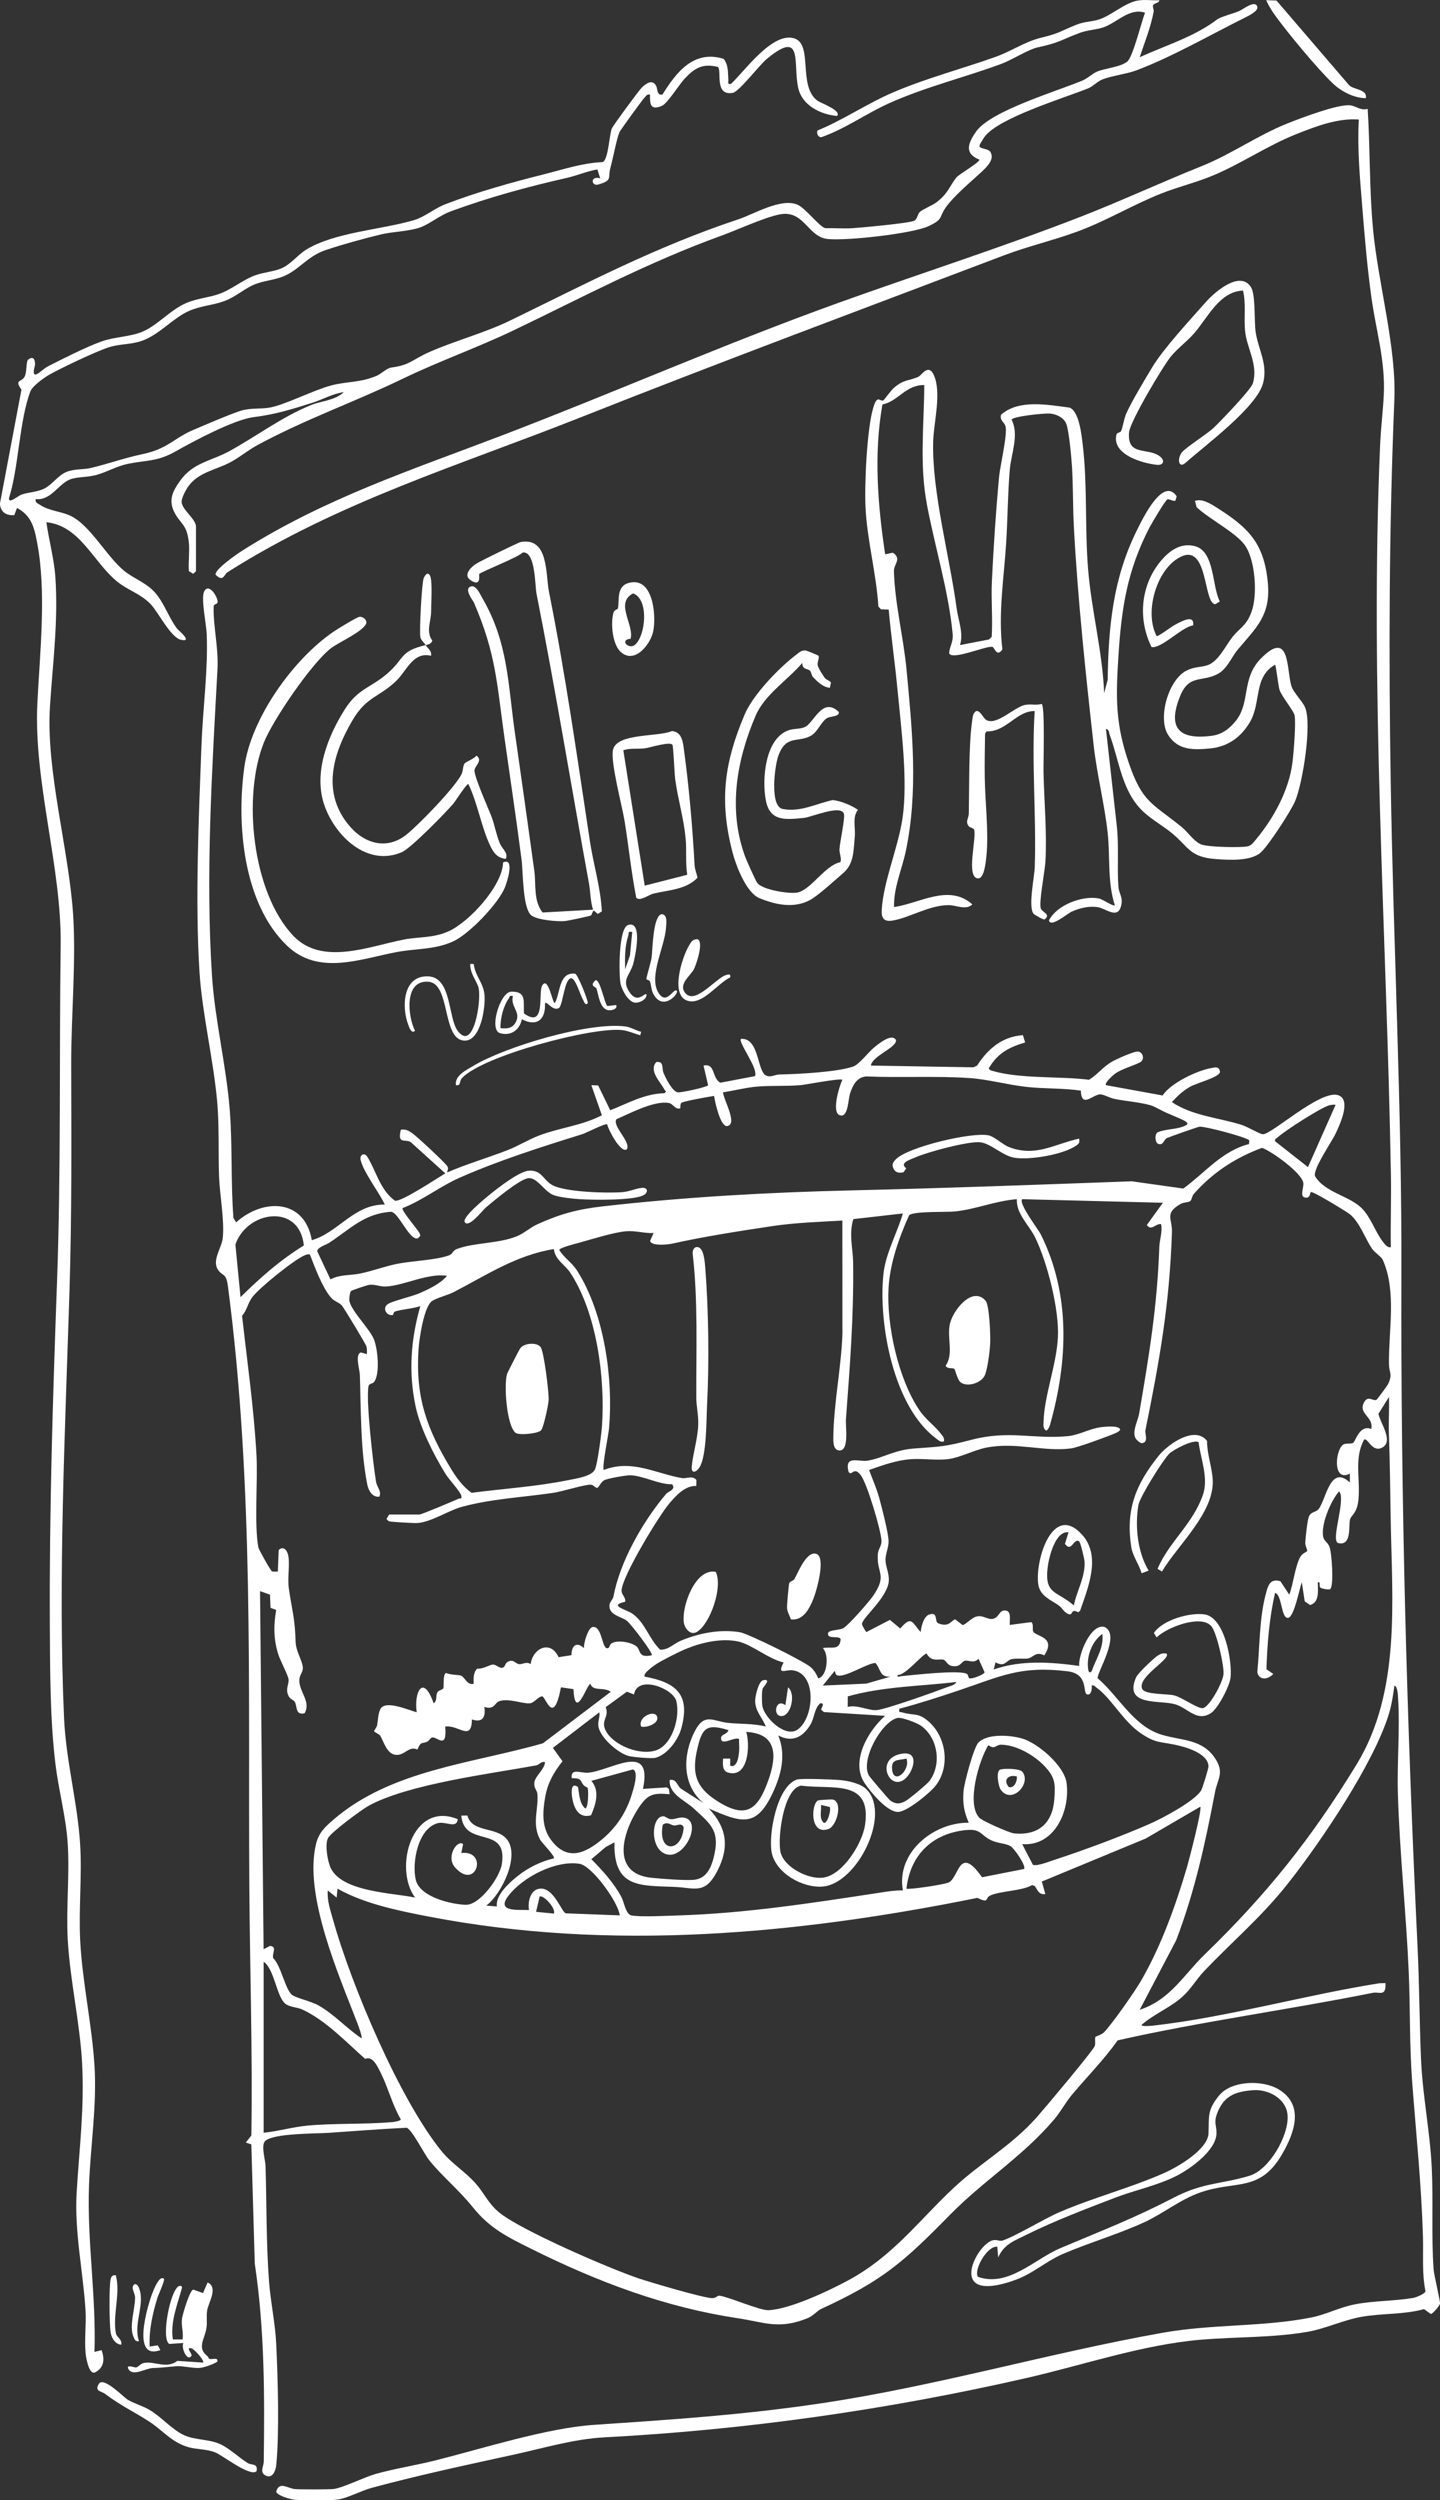 <?xml version="1.0" encoding="UTF-8"?>
<svg id="Calque_2" data-name="Calque 2" xmlns="http://www.w3.org/2000/svg" viewBox="0 0 808.16 1402.48">
  <rect x="0" y="0" width="808.16" height="1402.48" fill="#333333" stroke="none"/>
  <defs>
    <style>
      .cls-1 {
        fill: #fff;
      }
    </style>
  </defs>
  <g id="Illu_Vectorisée_WHITE_" data-name="Illu Vectorisée (WHITE)">
    <g id="Cereal">
      <path class="cls-1" d="M767.57,61.05c1.41,22.47.89,44.97,3,67.45,2.88,30.67,13.2,66.09,11.97,95.94-2.97,71.79-3.2,143.06-2.03,214.91,1.5,91.84,6.3,183.87,5.99,275.73-.43,125.85,3.04,251.25,9.05,376.79,1.01,21.04,1.08,41.97,1.95,63.01.84,20.33,5.05,40.66,6.03,60.93.9,18.62-.27,38.28,1.02,56.94.25,3.61,3.93,18.43,3.6,19.52-.39,1.25-4.05,5.59-5.09,5.73l-3.88-2.75c-11.26,3.14-23.27,2.27-34.83,4.28-10.91,1.9-20.34,6.79-31.38,8.6-19.81,3.25-39.18,2.62-58.71,4.25-32.94,2.74-66.4,14.27-98.36,21.56-77.9,17.76-156.76,29.01-236.59,33.23-17.21.91-33.67,5.91-50.39,9.57-26.65,5.84-53.81,11.59-80.2,18.73-6.03,1.63-13.82,5.89-19.36,6.63-3.9.52-19.76.48-23.91.09-2.23-.21-10.05-2.31-10.43-4.61,1.73-5.96,6.34-1.81,10.43-1.39,2.57.26,19.65.26,21.93-.06,5.37-.75,16.97-6.61,23.55-8.45,10.64-2.98,22.52-4.83,33.41-7.56,26.31-6.61,62.44-18.16,88.98-19.95,44.01-2.97,83.88-5.55,127.79-12.12,64.77-9.69,127.05-28.07,191.33-39.52,28.1-5,56.05-3.18,83.38-8.56,8.43-1.66,15.74-5.68,24.58-7.4,10.64-2.07,22.09-1.81,32.42-3.55,1.78-.3,6.51-2.09,7.21-3.7-2.07-10.11-1.13-20.33-1.43-30.58-.86-29.42-3.85-57.67-6.05-86.89-1.61-21.4-1.02-40.94-1.95-62.01-1.46-33.19-5.11-66.58-6.08-99.85-.51-17.66,1.27-36.65.08-54.04-.1-1.52-.22-5.94-2.03-6.45-.68,5.14-1.49,10.55-2.98,15.51-8.28,27.66-38.27,72.1-56.6,95.3-15.26,19.31-31.15,32.43-47.39,49.55-4.4,4.64-7.22,9.99-12.44,14.54-6.92,6.04-15.68,9.42-22.52,15.46.02.99,5.21.51,6.39.38,41.29-4.61,85.8-17.26,127.13-23.78l3.4-.08c.4,7.86-3.45,4.72-7.04,5.44-47.6,9.54-95.94,16.02-143.24,26.66-7.71,10.84-17.01,20.24-25.57,30.39-3.59,4.26-6.55,9.84-10.04,13.94-18.04,21.16-39.43,34.11-58.45,53.47-26.01,26.47-37.81,36.99-72.16,52.76-2.54,1.16-4.52,3.93-7.74,5.25-16.12,6.58-24.15,2.35-39.14.09-41.27-6.23-78.65-20.38-115.97-38.92-13.42-6.67-23.19-11.41-32.74-23.23-8.27-10.23-17.08-17.19-24.53-26.44-2.88-3.58-9.81-17.42-12.73-18.28-14.58.7-29.15,1.85-43.71,2.85-7.04.49-30.42.16-35.54,4.44-2.69,2.25-.04,10.71.06,13.97.67,21.88.33,43,1.97,64.99.84,11.3,3.49,23.5,4.03,34.94.89,19.02,1.83,49.65.02,68.06-.4,4.03-2.9,8.63-7.16,4.99-1.69-2.09.11-4.52.15-7.01.5-37.14.47-74.24-5.04-110.98l-1.94-66.9-3.08-1.05,3.09-3.96c.74-46.28-.81-92.79-1.12-138.9-.77-112.53,2.7-226.01-12.06-337.71-.95-7.2-2.71-5.18-5.31-8.67-4.03-5.41,1.89-12.37,2.48-18.37.96-9.71-1.71-23.9-2.09-33.99-.51-13.4.13-27.63-.97-41-1.99-24.19-8.48-49.93-10.02-73.92-2.54-39.53-.4-87.11,1.08-126.92.76-20.5,3.83-43.1,2.95-62.99-.23-5.17-3.25-19.67-1.47-23.48,2.44-5.24,7.47,2.41,7.59,5.52.07,1.92-2.16.95-2.22,2.92-.3,10.77,2.8,22.92,2.15,35.06-3.05,56.92-6.76,114.64-3.08,171.89,1.59,24.76,8.13,50.89,10.02,75.92,1.51,19.89.48,40.04,2.02,59.94l1.51,2.5c15.21-13.67,38.47-13.28,42.47,10,14.9-4.29,23.63-20.16,40.96-19.99-3.25-7.04-11.73-17.73-13.55-24.94-.74-2.94,2.07-4.56,3.81-1.77,4.78,7.66,7.15,18.65,15.45,24.57,3.41.86,24-12.83,28.25-15.35l-19.47-17.58c-3.04-1.86-7.58,1.52-5.47-6.89,2.7-.47,4.39.53,6.47,1.98,2.44,1.7,18.35,16.46,19.59,18.46.89,1.44.06,2.13-.1,3.52,10.88-4.71,22.7-8.16,33.94-12.52,6.03-2.34,11.9-6.01,17.76-8.23,11.59-4.39,24.06-5.54,35.16-11.33l-5.91-16.88,3.83.17,6.76,13.9c10.01-3.92,19.27-9.31,30.4-9.55,1.64-1.28.52-1.06.02-2.04-2.22-4.32-9-10.66-4.53-15.46,4.39-.62,3,3.55,3.98,5.99,1.17,2.91,5.01,10.61,8.05,11.01,1.81.24,16.23-2.84,17.02-3.98l-2.57-11.03c6.79-1.46,4.58,7.08,9.44,9.61l19.45-3.7c1.91-4.42-9.62-19.04-7.9-20.89,10.28-.73,9.07,18.1,13.99,20.5,2.8,1.37,4.93-.46,7.51-.52,10.2-.21,32.31-1.28,41.5-4.46,3.44-1.19,8.65-8.29,12.03-10.95,2.67-2.1,9.43-7.7,11.91-4.06,1.17,4.17-13.45,9.07-13.99,14.46l57.44.99,2.09-.91c6.13-9.45,14.02-16.29,25.76-17.14l1.25,4.11c-8.81,2.6-15.18,5.86-20.09,13.98-.95.72.53,1.6,1.19,1.8,15.92,4.81,38.07,3.01,54.77,5.15,4.91-3.02,7.61-7.12,12.84-10.13,2.39-1.37,12.88-6.21,14.95-5.68,2.51.64,3.34,4.01,1.43,5.6-2.1,1.74-10.77,3.9-14.65,6.81-1.09.82-6.02,5.12-5.06,6.42l31.77,5.79c4.5-6.93,19.11-13.88,27.14-15.35,2.37-.43,4.65-1.16,5.07,2.09,0,2.92-13.12,6.29-16.69,8.31-4.09,2.31-7.16,5.22-10.31,8.66,11.67,7.8,26.11,8.66,39.16,12.78,3.41,1.08,9.39,4.79,11.7,5.23,4.54.86,32.86-25.64,42.75-21.79,7.16,2.79.55,16.61-1.82,21.64-2.15,4.58-12.59,19.51-11.48,23.63,5.51,9.25,18.92,10.91,26.13,17.92,5.16,5.02,7.73,13.51,12.02,18.96,1.09,1.39,2.38,3.33,4.42,3.06-.21-13.48.28-27.02.05-40.51-2.39-136.4-11.95-273.23-6.05-409.7.41-9.56,1.61-18.7,2.05-27.93.92-19.11-4.26-35.62-6.87-54.17-2.38-16.89-3.8-33.84-5.17-50.79-1.33-16.5-2.88-32.85-1.98-49.48-11.96-.88-24.19,3.85-35.23,8.25-15.8,6.3-30.44,16.27-46.05,22.91-9.67,4.11-19.88,6.49-29.62,10.35-15.86,6.29-30.68,15.27-46.74,21.21-13.57,5.02-27.94,8.32-41.5,13.47-79.37,30.11-158.89,59.69-237.83,90.96-68.3,27.05-135.37,47.1-198.03,86.83-1.9,1.2-2.18,5.69-6.6,1.34-.57-3.03,12.37-11.87,15.27-13.69,46.95-29.63,95.75-45.4,146.88-64.98,62.66-24,123.86-50.97,187.11-73.72,45.09-16.21,91.04-30.87,135.7-48.19,22.86-8.87,45.47-19.41,68.37-28.57,16.52-6.61,31.8-17.45,48.04-23.91,7.37-2.93,28.93-11.23,35.67-10.19,2.95.46,5.81,3.06,9.55,1.94ZM606.6,611.77c-10.06-1.48-20.29-.98-30.4-2.08-10.44-1.14-21.66-4.26-32-4.97-18.64-1.29-39.04-.1-57.86-.92-5.45.27-7.82,5.04-9.31,9.68-.99,3.1-.98,12.26-4.77,12.26-6.41,0-1.09-16.96.49-20.03-1.18-1.06-20.08,2.67-23.49,2.98-8.23.74-17.94.07-25.92.97-5.87.66-11.72,2.17-17.54,3.05.02,3.71,8.46,17.87,2.38,18.92-3.91.68-7.04-13.95-7.41-16.9-2.78.41-17.77,3.04-18.49,3.98-.51.66-.41,2.1-.48,2.99-3.06.83-3.97-2.61-6.53-3.03-8.36-1.35-21.72,5.86-29.31,9.14-2.48,3.92,8.19,12.54,5.87,16.86-3.4,2.55-10.57-11.16-11.03-13.97-1.09-.8-11.76,4.8-13.95,5.48-22.86,7.11-46.58,14.63-68.63,24.31-11.25,4.94-20.89,12.74-32.3,17.18-.88,1.16,8.57,12.13,9.5,13.97s.18,1.9-1.03,3c-4.66,1.21-10.69-14.65-14.9-14.91-14.95.88-23.19,9.82-34.63,17.33-1.91,1.26-7,2.68-6.79,4.89l7.4,15.71c5.09-2.83,11.12-2.15,16.68-3.3,6.93-1.43,13.68-4,20.57-5.41,8.45-1.72,22.05-2.1,29.23-4.77,2.34-.87,1.92-2.59,4.4-3.55,9.56-3.72,23.34-2.93,33.79-7.2,3.94-1.61,7.52-4.92,11.34-6.65,12.89-5.86,22.7-8.5,36.86-10.11,46.47-5.28,93.16-7.87,139.94-8.96,52.31-1.22,104.58-3.19,156.89-5.09l28.9,4.07c12.2-8.79,21.59-21.05,36.93-24.97l.12-2.06c-1.82-1.93-25.04-7.98-27.89-7.67-.97.1-16.98,5.74-18.35,6.38-1.88.89-1.75,4.16-4.74,3.31-1.86-.53-2.27-5.25-.52-6.5,4.67-2.07,10.72-1.5,15.31-3.67,1.46-.69,2.18-1.07.69-2.32-1.07-.9-8.84-4.06-10.98-5-2.77-1.21-5.74-3.01-7.4-3.67-5.23-2.1-15.69-2.83-21.8-4.11-2.52-.52-5.41-2.26-7.57-2.53-4.21-.52-10.9,8.38-11.29-2.1ZM749.57,619.7c-1.39-.17-2.69.06-4.02.46-4.57,1.39-24.57,14.17-28.3,17.66-.74.69-2.01.89-1.65,2.34l18.47,14.5,15.51-34.97ZM735.63,668.69c-.42.29-.24,3.93-3.53,2.96-2.72-.8-.19-5.74-.67-8.25-1.08-5.61-17.37-17.42-23.15-19.55-15.06,5.61-27.5,13.73-38.22,25.76-1.17,1.31-1.22,3.55-2.07,4.13-1.1.76-3.64.6-5.26,1.51-9.42,5.29-4.76,8.35-5.01,15.88-1.35,40.66-6.9,71.77-14.9,111.2-.39,1.94,1.93,6.51-1.8,7.17-1.12.2-3.42-2.02-3.85-2.96-1.8-3.95,1.45-9.49,2.18-13.76,5.64-33.08,10.09-59.73,11.3-93.63.14-3.81,1.87-8.27.98-12.5-3.12-.51-5.43,4.17-7.99.47l9-12.46-78.95-2c-2.29,2.28,9,16.84,10.53,19.94,16.65,33.7,15.1,70.69,5.2,106.21-.42,1.49-.97,2.77-2.24,3.74-2.01-1.42-1.57-3.37-1.5-5.44.5-14.63,7.25-31.59,8.04-46.96.8-15.5-5.92-42.12-12.85-56.19-3.33-6.76-10.65-13.14-10.18-21.3-11.8.87-22.9,5.61-34.59,6.87-4.82.52-23.14-.28-25.87,2.11-5.63,12.45-10.69,26.69-11.53,40.44-1.29,20.99,5.39,51.29,17.21,68.83,3.71,5.5,9.02,9.07,12.36,13.62,1,1.37,1.88,2.02,1.45,4.04-2.04.45-2.67-.46-4.04-1.45-24.18-17.52-32.94-64.86-29.83-92.88,1.23-11.12,7.79-23.07,10.88-33.58l-27.81,3.17c-2.62,8.22-.23,16.42-.13,24.27.4,30.59-1.79,57.76-4.03,87.99-.3,4.11,1.91,17.51-3.51,17.5-3.76,0-3.59-4.98-3.56-7.55.23-19.2,4.43-38.67,5.1-57.89l-.04-63.51c-12.98.77-26.46,1.18-39.36,3.12-18.64,2.8-38.96,5.97-56.26,9.86-2.29.51-11.72,1.48-12.26-1.6l1.94-4.38c-5.36.24-10.01-1.44-15.48-.99-6.59.54-18.87,4.34-25.7,6.27-1.98.56-11.66,2.91-11.75,4.21,3.09,4.94,6.9,6.72,10.14,11.83,15.18,23.99,20.19,60.32,17.81,88.1-.3,3.56-4.12,22.17-2.98,23.49,15.75-6.15,29.08,2,43.91,4.56,2.42.42,5.94-1.66,8.09,1.07l-.08,3.32c-6.27-.17-11.09,5.14-14.92,9.57-5.96,6.89-26.75,41.22-27.01,49.06-.08,2.51,2.49,3.75,2,6.36-9.66,2.08.68,4.36,3.93,6.57,7.24,4.92,9.52,14.42,15.74,20.29,4.59.23,7.81-3.5,11.61-5.05,10.39-4.26,21.75-6.55,33.11-4.75,4.5.72,36.78,16.6,40.07,19.89,1.94,1.94,2.86,3.58,3.95,6.02,5.11-1.17,6.19-13.5,2.51-16.97,4.59-1.11,9.17,1.67,10-4.51.43-3.17-7.83.17-7-3.98.35-1.73,6.11-1.49,8.37-2.64,2.97-1.51,14.54-14.8,16.84-18.14,8.19-11.89,1.99-12.57,2.67-23.25.21-3.34,2.25-4.71,2.07-7.8-.36-6.09-7.95-31.68-11.53-36.56-4.1-5.59-5.12.92-6.96-2.04-2.43-9.66,5.73-5.36,10.77-6.24,8.7-1.51,14.86-6.01,26.2-6.83,15.3-1.1,17.33-1.05,32.08-4.89,21.15-5.51,34.51-.22,53.95-2.02,6.27-.58,11.85-4,18.05-4.94,2.14-.33,11.35-1.37,11.37,1.4-.75,1.08-1.83,1.5-2.98,2-4.17,1.79-20.79,7.92-24.57,8.41-15.31,2.02-30.75-3.71-47.44-.47-6.9,1.34-14.83,5.63-21.51,6.47-6.59.83-14.24-.45-20.94.04-8.31.61-15.71,3.37-23.45,6.05,1.94,5.24,4.22,10.33,5.71,15.76s4.96,18.88,5.23,23.84c.19,3.46-1.77,7.54-1.73,10.86.03,3.8,2.22,7.6,1.84,11.99-.79,9.28-15.09,20.61-15.03,23.98.01.73,2.23,4.56,2.48,4.49l13.18-6.83,5.81,4.83c6.57-7.64,6.65-3.18,11.48,2.01.25-2.96,1.63-8.72,4.71-9.81,5.26-1.86,2.94,3.94,5.01,4.82,6.57,2.79,7.59-2.09,9.78-2.07l3.97,3.11c2.15-.29,4.96-4.26,8.27-4.87,3.61-.67,6.33,2.34,9.34,1.25,3.4-1.23,3.09-5.55,7.29-4.35,2.56.85,1.4,5.85,1.61,7.91l12.06-1.57c1.55,1.09.41,4.04,1.15,5.36,1.54,2.75,13.07,2.89,6.14,13.29-4.74-2.44-6.11,1.14-9.08,1.72-1.95.38-7.1-.28-9.63.51-2.72.85-3.48,4.49-8.63,1.68l-1,4c15.38-5.37,31.99-4.19,47.95-1.99-.55-6.26,6.59-24.09,14.28-21.82,9.43,4.51-5,26.45-3.84,28.78,11.91,10.25,19.82,26.55,35.52,31.52,11.13,3.52,23.04,2.19,30.44,13.53,5.2,7.96,1.23,11.47-.16,18.74-5.52,28.85-11.28,55.54-21.8,83.13l-20.46,38.99c17.11-5.57,24.67-19.6,36.44-31,34.79-33.71,59.91-65.08,85.27-106.6,25.03-40.97,19.85-92.11,19.14-137.67-.25-16.07-.43-32.01-1-47.97-.24-6.82.27-13.71.03-20.52l-5.89,9.46c.82,4.95,8.91,15.64,1.9,19.05-5.62,2.73-7.99-5.99-9.97-4.53-5.67,10.3-2.11,21.83-3.14,33.35-.71,7.93-3.96,8.86-4.71,11.25-1.06,3.36,1.19,15.06-6.54,13.44-4.79-1.01,4.46-24.55.38-29.05-4.73,5.23-10.3,18.68-8.96,25.46.44,2.25,2.62,3.26,3.5,5.49,1.38,3.49,2.63,22.39.39,23.92-.71.48-4.59-.25-5.32-.8-1.3-.98.36-3.38-1.57-3.11-.04,4.46,1.16,11.23-4.34,12.8l-3-2.04-1.65-10.76c-1.3,3.53-4.26,19.26-7.54,19.96-4.17.9-3.39-12.9-7.45-13.97-3.25,13.97-4.38,28.54-4.86,42.83l3.84,2.63c-2.84,3.23-8,3.83-8.96-1.01,1.38-13.97,1.08-29.75,4.63-43.28,1.23-4.68,2.19-9.59,8.33-7.7l4.99,7.53c2.29-5.97,3.22-15.96,6.22-21.27,1.15-2.05,3.8-2.76,3.83-3.29.06-.97-1.22-2.87-1.08-4.87.19-2.82,1.21-13.12,2.23-14.85,1.39-2.35,3.89-2.01,5.26-3.73,4.24-5.36,6.4-25.22,17.53-14.94v-4.99c-10.26,5.4-8.05-15.14-3.06-16.56,1.49-.42,4.1-.11,4.89-.62,1.36-.88,3.61-10.48,10.18-7.82,1.56-6.98-7.95-8.61-3.83-15.3,2.25-3.65,4.96,0,6.81-1.12.46-.28,5.97-7.79,6.4-8.66,2.77-5.56.62-6.48.56-11.35-.24-19.29,4.39-40.63-3.48-58.48-.71-1.61-4.52-4.07-5.91-6.08-4.13-5.96-6.86-14.76-12.53-19.45-1.62-1.33-20.92-13.15-21.96-12.44ZM134.98,727.62c10.95-10.84,22.32-20.89,35.54-28.99-2.38-23.94-31.93-19.53-38.41-.54l2.87,29.53ZM310.84,700.64c-21.05,3.35-37.92,14.69-56.27,24.17-3.37,1.74-9.15,3.06-12.04,4.94-4.65,3.03-7.29,21.57-7.66,27.31-1.73,26.81,4.67,44.47,18.22,66.8,3.09,5.08,6.65,9.96,11.52,13.5,18.03-2.32,36.61-3.51,54.43-7.13,4.1-.83,13.21-2.08,14.91-6.08,1.44-3.39,3.58-19.69,3.89-24.1,1.86-26.78-2.78-63.35-17.78-86.13-2.98-4.52-8.69-7.41-9.2-13.3ZM218.42,849.54h16.99c1.2,0,19.31-7.66,22.06-8.91.89-.4,1.81.6,1.45-1.6-.34-2.07-7.04-9.29-8.82-12.17-6.64-10.76-14.3-25.83-16.88-38.09-4.02-19.12-2.66-37.45,2.68-56.15-4.16,1.47-10.46,1.8-14.26,3.05-.9.3-.77,1.91-1.29,1.98-3.6.52-5.84-3.96-2.75-6.11,2.54-1.77,13.32-4.19,17.66-6.07,5.24-2.26,11.98-5.42,15.63-9.84-10.99-1.64-24.39,5.63-34.53,6.02-3.16.12-5.71-1.28-8.82-1-1.29.12-10.27,3.07-10.64,3.66-.57.91-1.09,4.33-.8,5.54,1.44,6.04,11.21,15.28,13.71,21.34,2.2,5.33,3.59,19.37.15,23.97-.73.97-2.8,1.03-3.07,2.11-1.76,7.11,2.61,44.4,4.11,53.68.57,3.54,3.27,5.28,1.91,8.58-3.95.47-6.09-3.38-6.76-6.72-3.88-19.34-3.56-42.08-4.19-61.77-.09-2.71-2.9-11.45.58-12.41l3.37.96c.06-1.42.11-2.86-.22-4.27-.31-1.31-12.93-22.14-13.88-23.1-1.98-2.02-4.05-1.96-6.32-4.67-4.69-5.6-8.93-17-11.57-23.92-1.11-.23-1.95.11-2.95.52-5.76,2.37-25.67,18.35-29.43,23.55-2.68,3.71-2.87,7.15-5.69,10.38,2.91,25.89,6.64,51.95,8.09,77.99.81,14.45-1.32,39.08,1.05,51.91.23,1.22,6.89,13.1,7.6,13.39.97.39,2.28.09,3.34.15l.48-12.02c2.17-2.3,4.27-.52,5.07,1.98,1.56,4.87-.3,13.15.6,19.39,1.8,12.44,3.45,16.57,3.82,30.06.14,5.12,3.73,10.66,4.04,14.16.28,3.17-2.05,4.23-1.96,7.71.16,6.62,6.63,11.75,2.98,18.22-5.41,1.29-4.02-4.1-5.59-6.49-.76-1.16-2.48-1.17-3.54-3.45-1.91-4.12.86-6.8-.05-9.88-.97-3.31-4.81-10.27-5.91-14.15-2.39-8.45-2.31-15.36-.87-24l-3.16-1.15-.33-7.43-5.57-1.95,2,200.86,3.64-1.88c4.17.52.93,4.17,1.74,6.89,4.44,4.23,6.63,17.22,10.51,20.56,1.96,1.69,10.77,3.58,15,5.99,8.61,4.88,15.85,12.93,24.05,18.41.58-.75-1.7-6.89-2.23-8.26-10.48-27.27-30.23-71.89-23.3-100.72,1.55-6.43,5.17-9.71,10.07-13.91,32.31-27.71,77.71-31.23,117.3-42.6l38.07-28.89c-4.05-2.9-9.96.03-11.48-4.49-2.22.95-8.48,21.14-9.5,3l-6.98-1.01c-4.28,22.11-8.39,5.49-10.57,5.01-2.66.44-4.26,3.71-6.97,3.96-4.12.39-12.54-3.31-17.66-.94-1.78.82-2.47,4.76-7.79,2.96.85,5.78-1.1,9.06-6.98,7-.21,12.71-7.57,2.88-14.99,4.01,1.13,13.39-4.55,5.54-7.36,6.13-.97.2-1.7,1.83-2.72,2.32-3.09,1.51-3.42-.57-5.53,4.47-4.79-2.29-6.98,3.31-11.96,2.98-5.39-.36-7.06-8.05-8.99-10.84-.74-1.06-3.26-1.76-3.33-2.55-.03-.33,1.43-2,1.67-3.26.49-2.62.59-7.46,2.17-9.57,3.31-4.43,15.93,1.3,20.05,2.31-1.61-11.29,3.6-21.88,9.5-5.01,2.16-1.45,1.06-4.14,1.99-5.99.75-1.5,3.26-1.54,3.52-2.68.32-1.4-.41-8,1.58-8.37,1.86,1.11,7.16,1,8.33,1.54,2.2,1.02,3.43,5.5,7.05,4.53-.1-2.93-.31-6.27,1.99-8.5,2.84.43,6.92-2.12,8.68-2.28,1.99-.18,3.56,2.34,5.71,1.72,1.15-.33,1.35-2.34,2.32-2.97,3.56-2.35,4.55.8,6.83,1.03,1.92.19,4.24-1.74,6.45.03,1.09-8.94,11.16-13.89,15.65-3.94l7.27-1.15c-.05-5.3,2.76-7.81,7.06-3.92-.47-2.57,2.31-11.34,4.65-11.82,5.16-1.04,5.26,10.58,7.86,11.81,2.17.44,1.3-1.76,3.13-2.81,3.41-1.96,11.67-.38,14.06,2.11,2.18,2.28.74,6.32,8.29,4.7,1.12-.82-11.87-17.85-14.06-19.41-3.42-2.44-10.32-3.2-9.67-8.92.19-1.62,1.94-3.08,2.21-4.52,3.54-19.38,16.43-42.21,29.51-57.58,1.43-1.68,5.8-2.49,3.42-5.49-7.58.19-16.66-5.09-23.86-5.03-2.36.02-12.37,1.74-14.27,2.79s-3.05,4.08-3.82,4.23c-1.06.22-2.19-1.74-3.74-1.77-3.58-.07-16.05,3.88-21.32,4.64-17.12,2.48-34.84,3.35-51.12,7.84-7.6,2.1-17.23,8.64-25.01,9.05-1.85.1-14.53-.63-15.52-.94-.76-.24-1.16-.78-1.65-1.35l1.49-2.48ZM612.65,937.48c2.36-6.89,7.03-13.27,6-20.98-5.8,4.21-8.92,12.43-7.98,19.51.18,1.38.52,2.91,1.98,1.47ZM439.77,932.5c-8.26-1.76-17.99-10.2-25.7-11.79-9.4-1.94-20.58.66-29.26,4.27-3.93,1.63-13.01,6.27-15.9,8.07-1.25.78-8.45,5.63-7.08,7.42,17.86,3.33,25.72,10.1,20.53,29.03-1.76,6.43-7.8,14.77-14.52,16.5-2.19.57-12.7-.41-15.04-1.02-5.86-1.52-16.44-10.6-17.01-17.02-.25-2.75,1.03-4.94.56-7.49l-26.05,19.97,5.39,7.5c-4.93,6.22-8.34,12.16-9.72,20.1-1.5,8.63-2.01,17.09,3.48,24.29,9.13,11.99,19.29,7.14,28.86-.94,7.79-6.58,13.22-14.95,16.24-24.74.78-2.54,4.23-12.99.64-14.13l-23.32,6.41c4.85,5.51,2.54,13.28-.18,19.31-7.51,2.19-10.18-5.37-10.75-11.44-.23-2.42-.21-7.08,3.45-4.4.78,4.13.68,8.81,3.97,12,1.9.05,1.91-9.8,1.52-11.26-.23-.84-1.74-.98-2.39-1.83-2-2.62-1.01-3.96-6.62-3.88-.66-5.97,4.92-2.68,9.38-3.09,12.63-1.16,36.27-17.82,30.6,9.09l13.33-.84,1.21.79.44,3.05c-9.03-.81-12.16-.15-17.18,7.3-9.08,13.49-16.29,37.09,6.82,39.55,5.48.58,18.81,1.61,23.91,1.17,7.56-.66,10.11-7.65,11.59-14.38,2.97-13.49-2.53-17.23-11.62-25.66-5.01-4.64-14.04-7.92-13.51-15.96,3.92-.84,4.03,3.26,6.5,4.98l12.48,7.99c-12.16-10.3-11.73-27.02-4.87-40.34,5.46-10.62,10.38-5.55,18.45-4.7,7,.74,14.29.3,21.4,2.07-1.98-5.1-5.96-8.46-5.98-14.48-.01-2.44,1.9-10.95,4.5-11.49,5.02-1.05-.08,3.9-.31,4.69-.55,1.86-.49,7.7-.15,9.74,1.12,6.64,13.04,18.3,20,13.11,9.1-6.79,10.74-31.34-3.02-33.11-4.06-.52-8.93,3.1-5.05-4.41ZM543.88,941.32c1.3.81,8.6-2.06,8.69-3.32l-3.4-7.52c-2.91,2.89-5.49.52-7.75,1.13-2.09.56-2.27,3.75-7.17,2.88-2.56-.45-2.97-2.64-4.52-3.41-2.05-1.01-6.98,1.73-9.65-3.53-1.88-.34-12.08,12.58-16.35,11.94-.27,1.74,1.19.8,2.19.71,6.29-.6,32.99-3.7,36.8-1.2.68.44.76,2.07,1.15,2.32ZM499.73,940.49c-6.3.34-5.26-4.25-8.43-7.67-4.65.02-18.33,9.18-21.85,6.69-.9-.64-.49-2.31-1.19-2.02l-6.5,7.99,24.4-1.08,13.57-3.91ZM612.67,945.48c.25,1.49-.09,5.56-2.49,4.99-2.86-.68,1.1-11.49-11-12.99-26.9-3.33-38.06,3.04-61.94,11.01-10.74,3.59-21.55,7.09-32.5,9.98-.29,2.6.04,1.58,1.46,2.02,6.82,2.1,9.05-.27,15.42,5.57,9.51,8.73,11.61,24.91,3.63,35.39-3.15,4.14-16.08,14.71-21.09,14.91-6.23.25-15.45-11.09-18.82-16.02-8.23-12.07,1.74-29.4,11.4-37.88l-34.41-2.12-1.48-1.36c-.12-.7,2.59-4-.58-3.51-3.48,3.17-3.02,8.11-5.67,12.32-4.32,6.86-10.22,9.7-17.82,5.66,4.47,11.03,1.71,21.97-3.15,32.34-9.27,19.79-17.8,16.53-35.83,8.65,10.25,10.83,11.64,21.85,4.71,35.18s-12.55,9.24-24.21,8.79c-19.72-.76-34,.44-33.47-24.99l-4.87,2.62-8.09,6.84c6.16,6.15,12.71,13.43,16.84,21.14,1.59,2.98,2.47,9.77,5.61,10.38,5.29,1.03,19.79.21,26.04.03,38.36-1.14,76.23-7.11,114.05-12.87,4.06-.62,8.2-1.29,12.32-1.17-3.9-20.95,16.9-38.19,36.97-37.97-2.68-6.1-3.45-10.74-2.98-17.47.32-4.52,5.75-24.9,8.43-27.54,5.18-5.11,17.72-4.15,24.35-2.27,9.03,2.55,23.78,15.35,25.07,24.89,2.13,15.76-6.75,35.74-24.89,34.4l5.99,11.55c1.75,1.11,9.1-1.76,11.51-2.54,16.3-5.28,38.82-13.63,54.41-20.54,6.93-3.07,24.61-12.42,28.47-18.5.82-1.29,4.15-12.35,4.16-13.45.08-7.62-13.55-11.24-19.22-12.37-8.39-1.67-10.72-.92-18.7-6.29-9.89-6.65-16.86-20.06-25.14-25.82-.85-.59-.99-1.39-2.51-.99ZM536.71,943.49c-20.33,2.38-41.15,2.49-60.92,8.06l-.04,5.92c5.16-1.43,11.81,2.18,16.26,1.78,5.33-.48,32.63-10.22,39.22-12.75,1.53-.59,4.99-1.37,5.47-3.01ZM339.91,957.6c2.26,5.54-3.04,7.33.07,13.24,4.4,8.37,19.61,14.2,28.57,10.84s13.24-18.72,11.03-27.46c-1.82-7.2-21.84-14.93-23.76-3.75l-3.98-1.56-11.93,8.69ZM503.49,963.67c-8.96,2.41-20.76,23.75-15.81,32.33.52.9,11.22,13.48,11.99,13.99,3.11,2.07,5.07,2.07,8.43.32,1.96-1.02,12.24-9.54,13.6-11.37,6.9-9.32,4.72-24.29-4.95-31.01-2.3-1.6-10.86-4.9-13.27-4.26ZM408.79,970.47c-12.46-3.84-14.81-1.14-17.54,10.93-2.97,13.15-.84,20.96,10.64,28.45,16.67,10.88,23.37,5.59,29.38-11.42,4.76-13.49,5-25.97-12.47-26.96,2.27,7.47,1.26,26.24-10.3,22.78-3.33-1-2.81-5.11-2.69-7.79h3.99s0,4.01,0,4.01c3.97,1.33,4.77-5.13,5.03-8.46.17-2.15-.17-4.39-.04-6.54-2.45-1.35-9,3.34-9.98.49-1.13-3.28,3.41-2.83,3.99-5.47ZM586.33,990.8c-5.7-6.13-15.89-12.07-24.45-12.15-3.17-.03-3.38,3.03-7.18.24-5.29,8.41-12.53,33.14-5.03,40.8,1.68,1.72,16.86,8.49,19.53,8.73,13.81,1.27,21.61-5.91,22.53-19.45.58-8.55.43-11.92-5.39-18.18ZM305.86,988.46c-2.06-.68-3.45,1.53-4.8,1.77-25.59,4.69-72.03,10.5-94.16,22.67-3.97,2.18-21.09,14.83-22.82,18.15-1.87,3.59-.23,13.34,1.67,17.06,6.72,13.15,34.41,13.62,47.17,16.28-12.21-16.78-1.49-54.48,23.98-43.95-.54,5.6-6.74,1.03-11.24,2.23-11.16,2.96-14.6,22.23-12.31,31.81s19.75,13.75,28.1,13.96c7.87.19,19.01-15.31,20.19-22.76,3.54-22.43-21.19-8.7-22.74-27.24l3.41-.06c2.68,9.75,15.93,6.09,21.99,13.12,7.85,9.11-2.73,31-11.41,37.4l5.99.49c-.97-6.26,6.95-13.3,11.52-16.97,5.93-4.75,13.07-8.28,20.46-10.03.83-1.15-6.74-8.58-7.83-10.64-4.69-8.86-.59-17.5-1.45-25.7-.19-1.8-2.01-2.98-1.71-6.03.38-3.88,5.78-7.4,6-11.58ZM673.62,1013.44l-30.62,17.84-58.32,24.14,1.99,6.98c-3.57.64-4.3-2.21-6-4.54l-1.42-.44c-5.81,3.35-18.85,3.32-23.79,5.99-2.74,1.48-.14,4.38-6.95,1.17-101.12,20.42-205.68,30.16-307.79,10.5-16.97-3.27-36.31-7.21-51.29-15.67l-.5,4.99-4.98-3.99c-.45,5.67,1.47,11.12,2.98,16.5,10.19,36.45,37.39,100.9,61,129.88,5.63,6.91,13.81,11.81,19.48,18.5,4.51,5.32,6.66,10.61,12.47,15.52,11.74,9.92,62.61,31.88,78.68,37.24,6.72,2.24,35.65,10.81,41.04,11.05,2.16.1,2.94-1.55,4.25-1.38,5.21.69,22.62,8.35,27.45,8.13,11.81-.52,33.01-10.47,44.13-16.41,25.95-13.87,39.96-33.74,60.28-52.65,14.89-13.85,31.69-22.96,45.98-38.97,4.03-4.51,31.96-37.74,32.75-40.22.52-1.64-.18-4.14.39-5.1.15-.25,3.43-1.1,4.87-2.62,4.68-4.95,16.82-22.24,20.48-28.49,11.29-19.32,19.64-42.47,25.96-63.98,1.22-4.17,8.65-32.67,7.49-33.97ZM574.69,1048.4c1.49-1.7-5.6-11.74-7.6-12.88-2.69-1.53-7.18-1.54-10.77-3.23-6.02-2.84-5.65-6.57-14.01-5.77-19.04,1.82-31.49,13.98-33.59,32.86,1.07.75,21.86-2.33,23.93-3.54,5.73-3.35,5.68-21.08,18.49-2.83l23.54-4.63ZM347.83,1074.39c-.91-7.65-15.69-27.81-22.54-28.92-13.34-2.15-31.88,7.42-39.94,17.91-7.11,9.26,5.05,7.75,11.52,8.02-.85-5.11,1.14-12.61,7.39-12,6.95.67,11.01,13.1,13.25,13.84l30.32,1.15ZM310.85,1073.39c1.27-3.09-6.02-10.69-8.01-9.55l-1.98,8.55,9.99.99ZM147.96,1100.38v95.94c8.23-.83,16.23-3.22,24.49-3.99,15.47-1.44,32.4-.65,47.97-2,.97-.08,4.55-.7,4.52-1.55-4.78-8.08-7-17.52-11.15-25.82-1.94-3.87-4.56-9.92-8.85-8.07-10.83-9.57-22.12-21.61-35.31-27.72-2.8-1.3-7.33-1.32-9.65-3.34-4.82-4.21-6.01-19.36-12.03-23.45Z"/>
      <path class="cls-1" d="M105.99,304.4c-1.05-10.78-5.02-10.42-8.39-17.59-3.14-6.68-.47-11.61,3.55-17.22,7.3-10.18,17.31-10.91,27.49-16.48,15.27-8.35,29.69-19.36,46.02-25.93,5.73-2.3,13.63-2.64,18.26-7.21-6.23.83-11.68,4.07-17.55,5.93-11.71,3.72-20.82,6.55-32.91,8.06-11.15,1.4-33.7,13.46-43.79,19.17-10.54,5.97-16.21,4.85-26.92,7.06-6.5,1.34-11.75,4.66-17.74,6.25-4.9,1.3-9.6.96-13.82,2.17-7.07,2.02-11.26,12.37-20.15,11.33-.43,2.06,1.02,2.31,2.3,3.18,5.05,3.44,11.53,3.63,16.91,6.07,11.38,5.16,20.58,23.18,30.72,31.24,5.2,4.14,11.69,6.29,16.54,11.44,5.59,5.94,8.18,14.74,13.02,20.95.34.44,9.14,7.71,1.96,6.04-5.75-1.33-12.56-15.39-16.98-20.01-5.51-5.75-12.57-7.66-18.53-12.45-13.77-11.06-20.83-31.45-39.96-33.48,1.36,9.74,4.35,20.75,5.03,30.44,1.75,24.87-1.46,48.68-3.02,73.01-2.31,36.03,10.68,80.34,13.02,116.87,1.69,26.41-1.16,56.9-1.09,84.03.11,42.72.37,83.97-.96,126.86-2.42,77.61-6.52,162.51-3.03,239.9,1.08,23.87,7.62,47.21,9.03,70.92,1.05,17.65-.92,36.25.02,53.95,1.22,22.93,6.62,47.11,8.02,69.93,1.38,22.34-2.25,44.86-3.08,66.95-1.17,31.33,4.11,62.17,3.05,93.48l3.98-1c1.93,5.17,1.43,10.09-3.94,12.61-3.37.83-4.84-9-5.03-11.12-.69-7.69.46-16.16-.03-23.96-1.37-21.82-6.29-44.07-4.97-65.95,1.48-24.65,4.45-47.72,3.03-73.01-1.27-22.54-6.79-46.34-8.03-68.92-.97-17.66,1.13-36.36-.02-53.94-.96-14.75-5.05-29.47-6.84-44.12-3.12-25.58-3.05-53.01-3.19-78.76-.33-63.98,1.72-128.07,4.03-191.93,2.28-62.92,1.22-125.93,2.05-188.83.59-44.14-15.26-91.29-13.07-135.99,1.38-28.26,5.19-61.76-.1-89.76-1.57-8.34-3.06-15.26-11.34-19.65l-1.51,4.02c-4.57.39-7.86-1.78-8.05-6.52l12.06-63.87c-4.15-5.85.08-4.03,1.77-7.28,1.3-2.49.72-6.59,1.7-9.29,2.83-2.45,4.15-.82,4.16,2.31,0,1.31-2.13,6.56.83,5.68,2.34-1.27,4.11-3.3,6.48-4.52,7.97-4.09,21.93-11.09,30.03-13.94,7.95-2.79,16.12-2.46,23.34-5.64,8.42-3.71,15.34-12.1,24.1-15.87,6.32-2.72,12.54-2.97,18.77-5.21,6.79-2.44,12.92-7.74,19.72-10.26,4.95-1.83,10.39-2.09,14.98-4.01,5.09-2.13,9.16-7.5,13.65-10.33,15.9-10,43.48-11.44,61.12-16.83,5.64-1.72,11.43-6.58,17.19-8.79,17.51-6.74,37.15-12.24,55.2-16.76,10.83-2.71,21.98-6.48,33.09-6.88,3.25-1.06,3.8-15.47,5.18-18.81.7-1.7,15.16-21.39,16.9-23.07,2.32-2.23,5.91-4.8,7.98-.91.98,1.85.22,5.37,3.53,4.93,7.71-12.36,17.48-25.29,34.34-20.07,2.81,3.45,2.35,7.58,2.67,11.58.12,1.48-.8,2.9,1.48,2.48,7.73-7.24,23.33-29.39,35.54-25.53,10.69,3.38,1.85,26.79,13.01,34.97,1.74,1.27,13.89,5.6,10.92,8.55-9.28-.88-19.52-5.89-21.74-15.72-3.08-13.66,3.17-33.55-17.7-16.22-4.3,3.57-15.46,18.34-19.06,18.97-10.63,1.84-5.86-12.81-8.38-14.56-8.6-2.08-12.97.66-18.56,6.55-3.01,3.17-9.65,13.9-12.72,15.25-6.28,2.75-6.91-.52-6.75-6.24-1.68-.38-2.02.54-2.97,1.52-1.43,1.46-13.72,18.42-14.26,19.71-1.49,3.56-3.64,14.92-5.04,19.95-1.53,5.48,1.51,6.85-6.76,9.23-4.01,1.16-4.74-5.13,1.07-3.46l-1.58-5c-5.84.98-11.45,3.46-17.16,4.75-22.14,5.02-43.84,10.91-65.17,18.78-6.27,2.31-11.82,7.08-17.02,8.96-6.26,2.27-15.34,2.35-22.03,3.95-9.6,2.3-21.86,5.67-31.16,8.81-10.53,3.56-14.84,11.28-24.08,14.89-4.94,1.93-10.66,2.29-15.67,4.32-5.71,2.31-10.69,6.98-16.72,9.26-6.63,2.51-13.6,2.71-20.28,5.7-9.14,4.1-16.53,13.25-26.27,16.7-5.94,2.1-11.68,1.67-17.65,3.34-6.65,1.86-27.88,11.98-34.33,15.64-2.97,1.69-9.49,6.33-10.65,9.34-6.28,16.41-6.51,42.44-12.03,59.94-.28,3.55,4.87-1.23,7.03-1.98,4.13-1.43,8.68-1.39,12.67-3.32,4.46-2.16,7.91-7.57,12.57-9.41s9.37-1.18,13.76-2.23c10.08-2.41,18.04-5.42,29.17-7.8,14.07-3.01,17.26-8.9,28.38-13.59,6.73-2.84,20-8.62,26.34-10.63,6-1.9,11.43-.8,17.04-1.95,8.53-1.75,23.93-9.63,33.71-12.26,9.04-2.43,16.03-1.43,25.57-5.41,2.54-1.06,5.87-4.37,8.33-4.68,10.55-1.34,11.84-4.52,21.28-8.67,14.43-6.35,31.05-10.72,45.31-17.65,43.7-21.21,81.45-41.27,128.09-56.79,8.99-2.99,23.83-12.1,33.2-8.27,4.46,1.82,12.41,12.57,15.77,13.22,4.96-.14,10.01.32,14.96.01,5.06-.32,32.23-2.81,34.8-4.18,2.01-1.07,1.64-3.32,3.13-4.86s6.87-3.57,9.46-5.53c6.47-4.91,7.19-8.89,11.11-13.87,1.46-1.85,12.98-8.37,12.94-10.02-8.83-3.49-6.27-9.51-1.81-15.82,8.2-11.57,45.03-22.45,59.46-28.48,3.25-1.35,5.61-3.84,8.05-4.94,4.65-2.1,13.21-2.54,17.25-5.73,3.17-2.5,8.07-22.59,10-27.47-8.76-2.88-15.7,5.56-23.28,8.19-4.17,1.45-8.74,1.47-12.98,3.01-10.62,3.88-11.02,5.47-23.77,8.21-5.62,1.21-14.48,7.04-20.66,9.32-20.71,7.66-42.31,12.82-62.9,22.05-12.93,5.79-24.5,14.3-37.97,19.03-1.96.28-3-2.33-2.2-3.75,14.83-6.1,28.12-15.32,42.88-21.57,18.93-8.01,38.19-12.98,57.18-19.77,8.75-3.13,16.25-8.45,25.32-10.66,10.69-2.61,10.5-3.52,19.72-7.26,4.61-1.87,8.42-1.58,12.95-3.04,6.72-2.16,14.27-9.2,21.45-10.53,3.92-.73,8.27.01,12.25-.22.04,1.73-2.76,1.32-3.49,2.92-.38.84.54,2.37.35,3.42-1.63,8.91-5.03,17.07-7.84,25.62,14.91-6.76,30.82-11.47,43.93-21.52,3.75-1.85,7.86-2.71,11.71-4.28,2.47-1,8.89-6.43,10.31-2.66.93,2.47-4.54,5.09-6.77,6.2-19.08,9.51-41.51,22.35-61.23,29.71-5.27,1.96-13.73,3-18.94,5.04-2.81,1.1-5.13,3.86-7.98,5.01-13.76,5.51-49.91,16.44-57.96,26.98-.78,1.02-2.69,4.02-2.96,5.04-.6,2.3,5.85,1.27,6.47,4.48,1.7,3.73-2.83,8-5.49,10.47-5.79,5.37-15.54,13.47-20.03,19.94-3.9,5.62-1.13,6.44-9.6,10.38-9.15,4.25-46.69,8.38-56.84,7.16-10.5-1.26-12.83-15.14-24.97-14.02-7.55.7-25.59,8.99-33.96,12.02-41.69,15.06-77.2,34.15-116.77,53.12-20.4,9.78-41.57,17.2-62.61,27.33-27.65,13.32-54.46,22.59-81.64,37.28-5.14,2.78-9.97,6.92-15.3,9.69-8.15,4.22-17.82,5.52-23.44,13.53-1.27,1.81-3.67,6.32-3.64,8.45.06,4.45,8.07,9.64,8.07,13.97v24.98l-1.51,1.49-2.48-1.49c-.36-5.18.5-10.9,0-15.99Z"/>
      <path class="cls-1" d="M538.71,361.85l16.33-3.15,1.52-1.48c.65-10.26-.38-20.63.1-30.88.87-18.72,2.31-40.23,4.05-58.91.58-6.19,4.95-24.29,3.54-28.54-.71-2.13-3.32-3.14-2.43-6.24,9.93-8.86,26.37-5.54,38.54-3.99,5.31,2.22,6.65,15.42,7.29,20.78,2.71,22.8,1.14,46.94,3.02,69.93,1.9,23.3,8.08,46.04,9,69.46l1.98-7.5c.44-29.83,2.96-56.67,16.29-83.64,3.19-6.46,14.73-30.64,22.44-19.31l-.75,2.53c-1.41.35-3.28-1.09-4.4-.84-1.06.24-8.95,13.58-10.11,15.81-12.61,24.35-15.74,45.34-17.46,72.48-1.47,23.24-1.7,37.76,5.97,59.97,7.54,21.84,12.95,22.16,29.47,35.49,3.55,2.87,6.88,8.17,11.12,9.87,3.67,1.47,21.7,1.86,25.86,1.08,2.25-.43,3.58-2.44,4.93-4.06,9.82-11.81,18.29-27.29,20.3-42.66.67-5.09,2.08-22.36,1.26-26.68-.54-2.84-7.2-10.48-8.49-14.49-.71-2.21-1.89-13.42-2.49-14.01-12.28,7.03-7.57,21.15-14.18,32.28-5.02,8.45-12.36,13.73-22.3,14.67-9.4.89-17.88,1.12-23.47-7.47-6.03-9.25-.11-30.62,9.95-36.03,4.36-2.35,7.7-1.85,11.87-3.12,6.19-1.89,10.17-10.72,14.17-15.81,4.25-5.4,7.79-6.11,10.76-14.22,3.49-9.52,2.14-29.39-3.92-37.6-5.14-6.96-20.19-14.68-26.9-21.07l-.93-3.55c3.92-1.38,8.53,1.45,11.9,3.58,17.96,11.33,26.78,19.88,28.96,41.99,1.84,18.66-6.48,25.48-16.86,37.89-3.64,4.35-5.91,10.85-11.31,13.67-9.21,4.82-16.07-.13-21.19,12.79-7.05,17.81-.19,24.16,17.87,21.87,5.74-.73,10.09-4.03,13.58-8.41,8.3-10.42,3.02-23.76,14.03-34.94,16.8-17.07,14.23,6.76,17.25,15.71,1.16,3.45,6,8.19,7.49,11.5,4.12,9.18-1.25,42.87-5.58,52.91-2.43,5.64-14.94,24.93-19.26,28.71-5.65,4.93-17.92,4.22-25.42,3.63-14.65-1.15-14.96-6.81-24.44-14.54-4.81-3.93-11-7.46-15.47-11.51-12.69-11.48-13.81-28.62-19.4-43.56-.48-1.27-.22-3.07-2.11-3.38l5.98,53.47c1.41,11.57.2,23.43,1,34.98.28,4.07,2.68,5.74,1.59,10.53-1.87,8.17-8.47,1.74-13.13,1.02-5.04-.78-9.88.45-14.47,2.4-2.58,1.09-12.03,9.34-12.95,5.02,4.47-8.81,19.03-14.16,28.25-12.25,1.78.37,7.93,4.59,8.71,3.76-4.23-13.15-2.54-26.83-4-40.46-1.74-16.17-6.03-32.79-7.86-49.11-4.46-39.97-9.01-82.77-11.13-122.78-.58-10.93-.39-22.03-1-32.98-.28-4.95-1.7-20.85-3.25-24.73-1.42-3.55-5.63-5.47-9.24-5.77-2.97-.24-21.27,1.6-21.45,3.5,4.33,8.39-.25,19.01-1.02,28-1.16,13.59-1.16,27.34-2.02,40.95-1.25,19.87-4.58,39.84-2.13,59.81-3.11,4.77-4.48-1.09-5.55-1.37-3.32-.86-23.37,8.05-24.36,3.4.52-4.28,2.42-6.1,1.99-10.74-2.19-23.57-10.1-49.35-14.44-72.54-4.25-22.68-1.61-44.15-1.47-66.99-10.41-.21-14.72,9.18-23.5,10.91-4.93,27.72-2.62,56.37,1.53,84.03l4.33-.91c5.18,3.53.5,6.32.6,10.33.44,17.8,5.35,37.19,7.05,55.04,3.24,34.08,6.71,68.83-.48,102.44-2.17,10.13-6.8,20.16-6.5,30.97,14.59-2.14,30.77-13.17,43.95-1.5-3.6,3.48-9.07.38-13.46.42-11,.09-21.75,7.09-31.47,8.68-4.67.76-6.2-1.43-5.94-5.94.94-16.18,9.2-34.85,11.65-51.39,3.13-21.06-.68-49.93-2.74-71.68-1.43-15.14-3.64-30.31-5-45.46l-4.34-.14-1.45-1.56c-1.15-18.31-6.14-36.51-7.18-54.78-.73-12.95.71-44.68,4.28-56.67,2.39-8.04,3.69-3.11,5.76-4.26.4-.22,4.21-5.55,5.94-7.03,5.79-4.96,8.68-3.77,13.79-6.22,1.59-.76,5.44-7.5,8.46-1.02,4.59,9.84.01,26.68-.29,37.19-.82,28.21,9.24,64.59,13.17,93.84.93,6.89,4,13.94,1.86,20.62Z"/>
      <path class="cls-1" d="M201.67,346.01c2.31-.32,4.56,2.14,3.79,3.87-2,4.49-15.28,10.42-19.46,13.53-10.74,8.02-32.77,40.29-37.89,53.05-12.07,30.06-6.69,83.78,16.34,108.3,16.17,17.22,42.68,6.05,62.24,2.26,8.59-1.66,16.57-.73,25.26-4.72,11.4-5.24,30.01-25.27,30.4-38.55,6.72-2.98,2.27,10.95,1.02,14.01-3.74,9.17-19.8,25.9-28.79,30.17-10.13,4.81-21.26,4.1-31.89,6.09-20.36,3.8-43.99,13.52-61.78-3.72-24.48-23.73-28.21-67.76-23.81-99.85,3.78-27.58,27.25-60.41,49.91-76.01,2.07-1.43,13.12-8.21,14.66-8.42Z"/>
      <path class="cls-1" d="M463.1,380.51c.68.85,2.51,1.2,3.22,2.3l-.56,3.03c-4.07-.46-6.83-3.31-9.46-6.05-.92-.96-.98-3-1.82-3.67-1.62-1.3-4.18-.37-4.21-4.26-8.36,9.77-21.15,17.74-26.25,29.71-10.61,24.9-15.45,52.18-6.01,78.49.84,2.35,5.8,13.43,6.9,15.08,2.64,3.93,17.52,6.31,22.29,5.56,7.8-1.23,15.55-15.18,24.38-17.07,1-1.6-.57-5.17-.46-7.18.23-4.15,3.27-17.68,2.5-20.01-1.76-5.27-18.2,1.93-22.37,2.34-10.39,1.04-19.05,2.09-21.39-9.57-2.35-11.75-.64-35.31,13.08-39.71,2.84-.91,6.61-.45,9.13-1.86,4.97-2.79,9.66-16.91,18.67-8.29.63,2.7-4.68,2.36-6.55,3.43-3.21,1.84-5.32,7.83-9.08,9.91-7.44,4.13-13.67-.68-18.15,10.84-2.16,5.55-5.19,28.82,2.32,30.25,9.9,1.89,18.74-2.95,28.01-5.01,4.78.49,10.64,3.03,14.25,5.51-3.33,3.98-1.34,9.97-1.82,15-.74,7.79-.38,15.23-6.51,20.47-4.53,3.88-14.24,12.83-18.78,15.2-9.04,4.71-19.08,2.59-28.21-1.13-7.38-3.01-13.16-18.16-15.15-25.83-7.49-28.98-4.6-50.3,6.94-77.41,4.62-10.86,19.19-26.04,28.72-33.23,1.69-1.28,3.06-2.73,5.45-2.48.46.05,6.92,2.65,7.16,2.95.72.89-.74,3.4-.44,5.29.23,1.52,3.06,6.01,4.18,7.41Z"/>
      <path class="cls-1" d="M238.9,361.86c1.27,2.06,3.55,3.2,2.99,5.99-10.27-2.46-13.57,8.6-19.96,14.52-9.8,9.07-16.34,8.45-24.18,21.79-11.2,19.06-17.45,41.01-1.25,59.56,8.52,9.75,20.79,12.96,31.42,4.58,7.07-5.57,27.21-26.38,31.05-33.91,1.04-2.04.71-4.83,1.82-6.19.71-.86,5.48-2.68,6.6-4.36,3.65,2.56-.53,5.52-1.07,7.95-.67,3.01,7.88,21.85,9.6,26.47s2.55,9.78,4.48,14.51c1.53,3.75,4.97,5.48,3.48,9.01-4.94-.57-6.9-3.49-8.87-7.62-4.77-10.03-7.08-23.96-12.13-34.35-.8-.62-7.41,9.77-8.47,11-4.42,5.16-23.81,24.99-28.81,27.16-19.43,8.43-37.3-8.82-43.42-25.91-6.47-18.06,1.55-38.69,11.33-54.15,7.43-11.74,14.67-12.13,23.87-20.1,9.89-8.56,6.79-12.49,21.52-15.96-.96-1.55-2.61-2.59-2.98-4.52-.64-3.37.79-30.54,1.89-33.04,1.76-3.98,3.69-2.86,4.13,1.04.58,5.11.06,12.65,0,18.08-.06,5.19-3.04,10.84.71,15.96-.75,1.81-2.06,2.09-3.75,2.49Z"/>
      <path class="cls-1" d="M546.94,1280.03c-5.7-5.7,3.26-21.05,9.82-23.26,2.61-.88,4.07.62,5.89.02,7.25-2.38,23.11-12.12,32.05-15.97,19.12-8.22,40.43-13.78,58.91-22.03,7.56-3.38,24.27-13.12,24.64-22.12.4-9.52-.95-12.77,5.94-21.25,6.82-8.39,24.22-8.89,33.31-3.5,14.74,8.74,9.01,24.58,1.88,36.7-12.52,21.28-25.88,14.24-45.76,21.2-11.39,3.99-20.55,11.67-31.32,16.65-14.59,6.75-31.43,11.64-46.02,17.94-8.67,3.74-15.55,10.01-24.35,13.63-5.89,2.42-19.91,7.11-25.01,2ZM548.83,1277.14c17.03,5.97,31.76-9.93,46.16-16.04,23.12-9.81,40.96-16.54,63.62-28.32,16.74-8.7,26.49-7.45,42.64-12.33,11.08-3.34,22.03-22.43,21.39-33.65-.54-9.56-10.68-15-19.41-14.35-9.96.75-16.38,3.15-20.1,12.88-2.1,5.5-.27,6.81-.41,11.49-.3,9.44-14.62,19.7-22.4,23.67-10.6,5.41-23.61,8.06-34.65,12.32-16.45,6.34-33.56,12.77-49.34,20.61-6.9,3.43-12.73,5.24-16.13,12.83l-.5-5.97c-5.45-.84-13.45,12.91-10.86,16.86Z"/>
      <path class="cls-1" d="M584.63,394.86c1.9,1.26.88,33.22,1.01,38.5.38,16.47,1.98,33.34,1.08,49.97-.27,5.06-3.89,23.5-2.54,26.42.96,2.07,5.8,3.22,1.98,6.02-.73.14-5.72-2.68-6.17-3.3-3.02-4.12.56-20.37.74-26.14.93-29.26-1.85-58.32-.04-87.49-10.35-.09-15.85,11.72-27.03,11.45l-.82,1.18c-.12,8.28-.3,16.61-.17,24.89.2,13.28,2.3,31.05.92,43.81-.35,3.19-1.16,13.57-5.22,12.49-6.06-1.6-.34-21.88-1.63-27.15-.27-1.11-2.38-1.19-3.09-2.1-2.02-2.59.03-4.52.07-7.11.24-14.3.05-29.79,1.01-43.95.14-2.06.99-10.38,1.5-11.49,2.51-5.47,5.26,1.68,7.11,2.88,5.61,3.66,15.43-6.76,21.57-8.24,3.45-.83,6.3.31,9.74-.64Z"/>
      <path class="cls-1" d="M331.62,513.52c-.63.38-12.82,2.96-14.39,3.11-4.5.42-15.04-.53-18.76-2.97-5.24-3.44-4.86-24.48-5.73-31.25-2.98-23.14-6.47-46.17-9.71-69.24-4.21-30.01-4.69-46.52-16.97-74.97-.64-1.49-6.11-8.16-1.62-9.29,2.85-.72,5.16,4.68,6.29,6.63,14.57,25.16,14.28,47.92,18.27,75.67,3.69,25.68,7.3,51.34,10.85,77.09,1.09,7.9-.59,16.84,4.66,23.55l28.33-1.58c-1.53-4.78-1.43-9.97-2.29-14.7-9.86-54.09-18.76-108.51-29.42-162.45-1-5.07-.55-23.91-7.71-23.24-2.88,2.91-23.58,10.87-24.49,12.15-.26.37,1.46,7.72-4.98,3.3-4.14-2.85.4-7.32,3.56-9.28,2.17-1.34,23.53-11.85,24.9-12.07,15.61-2.49,13.68,17.89,15.72,28.12,9.3,46.46,15.85,93.04,22.97,139.93,1.98,13.04,6.02,25.85,6.67,39.2l-2.28,1.42-2.17-1.85c-.74.03-1.08,2.36-1.72,2.74Z"/>
      <path class="cls-1" d="M665.34,259.61c-3.69,3.3-4.89-1.82-2.19-5.66,1.96-2.79,14.12-10.32,17.99-13.99,3.84-3.65,20.95-21.39,22.01-24.96,3.12-10.54-3.47-19.53-4.41-29.65-.69-7.44.62-15.01-1.13-22.36-13.31.55-19.66,15.09-27.46,24-3.91,4.47-9.29,8.46-13.02,12.96-4.52,5.47-22.96,36.62-23.48,42.48-1.21,13.79,10.52,8.31,17.37,13.62,2.92,2.26,1.95,5.02-1.6,4.69-8.14-.76-25.84-5.85-22.78-17.11.27-.99,2.03-.98,2.46-1.71.97-1.63,1.6-6.89,3.01-10.02,3.12-6.92,10.24-18.76,14.36-25.61,6.57-10.93,21.21-26.57,30.18-36.77,4.92-5.59,19.2-18.11,25.41-8.48,2.7,4.19,1.71,19.13,2.66,25.32,1.52,9.91,6.87,17.78,4.19,28.41-3.43,13.63-32.91,35.3-43.57,44.84Z"/>
      <path class="cls-1" d="M357.07,503.54c-2.77-14.2-4.23-28.67-6.53-42.95-1.41-8.73-8.04-33.15-6.49-40.05,2.13-9.47,25.37-7.04,33.03-10.48,5.16.47,6.02,5.03,6.62,9.38,2.93,21.2,4.97,44.47,6.11,65.84.13,2.44,1.2,4.69,1.63,7.05-6.3,6.72-16.41,6.91-24.67,8.91-2.84.69-7.62,4.56-9.71,2.31ZM385.7,490.67c-1.09-6.69-.26-13.7-.9-20.37-1.07-11.18-4.32-22.03-5.86-33.12-.44-3.15-.97-18.53-1.57-19.41-1.34-1.96-12.12,1.47-15.17,1.93-3.95.6-8.3-.24-12.38,1.13l12.01,75.95,23.87-6.1Z"/>
      <path class="cls-1" d="M116.53,1321.7c.39.3.4,1.33,1.16,1.51,1.73.4,4.75-1.16,4.28,1.51-2.32,1.51-6.97,3.15-9.61,3.48-3.29.41-9.81-1.12-12.83-.94-4.67.28-8.24.89-13.88,1.05-3.86.11-11.36,5.03-13.64.42-1.33-2.7,3.52-.6,4.34-.75,1.3-.24,2.46-2.13,4.36-2.52,5.95-1.24,12.66,3.57,18.82-1.18l14.44.96c1.02-.88-4.72-7.46-6.51-7.97-3.6-1.03.49,3.17.03,3.98-2.32,4.12-6.14-4.73-4.51-6.99l-8,.52c-4.7-2.83.5-30.43,5.52-32.49,2.06-.4,1.7.8,1.28,2.28-2.56,9.1-6.16,17.92-4.79,27.69h5.46c.61-3.88-.76-7.3-.35-11.38.25-2.53,4.49-16.55,6.38-16.57l5.46,1.93,2.56-5.95c6.19,2.84.47,11.14-.25,15.75-.51,3.29.1,6.5-.36,9.63-.97,6.59-5.66,11.25.65,16.06Z"/>
      <path class="cls-1" d="M669.59,350.82c-6.19.7-17.84,13.26-23.33,12.11-7.73-15.63-6.13-34.4,4.96-47.96,4.85-5.93,11.36-10.74,19.44-8.6,11.16,2.95,9.49,22.65,13.93,31.01l-2.49,1.53c-7.11-.01-3.59-36.99-21.42-25.48-12.19,7.87-18.36,30.59-11.52,43.43.94.2,8.47-5.5,10.46-6.52,3.28-1.68,10.9-6.08,9.98.47Z"/>
      <path class="cls-1" d="M143.96,1386.19c-3.43,3.38-18.97-8.84-22.98-10.49-4.92-2.02-10.16-1.64-15.03-2.96-9.52-2.58-14.71-9.62-22.42-14.56-8.99-5.76-15.46-8.58-24.58-15.41-2.09-1.57-6.07-1.35-3.46-5.6s13.83,7.46,16.19,8.88c3.72,2.24,8.21,3.36,12.25,5.74,6.72,3.94,12.92,11.39,19.68,14.3,6.39,2.75,13.7,2.02,20.05,4.93,5.16,2.37,10.51,7.57,15.39,10.6,2.13,1.32,5.83-.08,4.92,4.56Z"/>
      <path class="cls-1" d="M348.18,365.51c-4.55-4.37-5.51-16.01-3.92-21.75.53-1.91,2.39-1.78,2.56-2.58.85-4.12-.99-12.07,5.72-14.1,14.05-4.24,15.87,18.21,14.06,27.05-1.5,7.31-10.6,18.87-18.41,11.37ZM356.53,361.55c5.72-5.04,7.92-25.31-1.21-28.7-10.41,5.42.71,17.52-1.43,25.47-6.5.45-1.02,6.45,2.64,3.23Z"/>
      <path class="cls-1" d="M716.39.31l40.85,47.59c3,2.6,10.15,2.15,9.32,7.16-6.44.02-13.71-3.69-18.38-8.1-8.43-7.94-26.7-29.84-33.41-39.54-1.6-2.32-3.02-4.75-4.17-7.32l5.79.21Z"/>
      <path class="cls-1" d="M329.84,562.72c-1.43,1.69-2.2-1.24-2.59-1.86-1.54-2.44-4.35-12.65-6.88-12.12-3.57.75-4.33,13.69-6.46,16.54-3.58,2.43-6.87-3.95-8.04-2.55.44,9.1-4.53,13.47-12.98,8.99-1.25,5.96-6.12,9.63-12.31,7.79-6.29-1.88.1-23.19,6.4-23.26,8.91-.11,6.55,5.74,7.12,12.26,12.5,8.81,7.73-11.9,10.24-15.81,3.39-5.29,5.65,9.99,7.03,10.01,3.22-5.73,2.15-17.69,11.48-16.52,1.57.75,7.59,15.84,7,16.53ZM287.87,558.74c-2.26-.53-1.62.32-2.29,1.24-3.06,4.2-4.9,11.53-4.7,16.74,4.31.48,7.45-.11,9.08-4.48,1.83-4.89-3.6-7.97-2.09-13.51Z"/>
      <path class="cls-1" d="M265.87,540.75c.83,6.87,5.43,10.36,6.05,17.44.6,6.85-2.16,26.12-11.46,25.52-12.58-.82-7.42-32.13-20.08-33.03-13.72-.97-11.58,19.3-7.47,27.53-2,1.81-3.16-1.74-3.74-3.25-3.83-9.87-3.3-27.91,11.21-27.29,13.19.57,10.99,23.19,16.49,30.57,8.92,11.97,13.26-16.57,11.79-23.78-.75-3.68-4.17-7.22-4.71-12.3-.21-1.97.19-1.46,1.92-1.42Z"/>
      <path class="cls-1" d="M385.05,557.49c5.6,5.64,16.87-8.93,22.43-10.57,1.45-.43,2.72-.73,2.31,1.31-7.04,3.43-15.18,15.07-23.25,13.31-10.99-2.4-3.74-24.82.26-31.34,1.18-1.92,1.8-3.22,4.44-3.41,4.11.82-.52,14.51-1.88,17.02-2.05,3.77-9.3,8.67-4.31,13.7Z"/>
      <path class="cls-1" d="M359.82,578.73l-.51,2c-3.28-.93-6.69-2.51-10.09-2.91-16.74-1.95-78.25,14.42-89.88,26.84-1.8,1.92-.51,4.59-3.45,4.03-.92-5.22,5.77-8.45,9.68-10.79,18.07-10.82,65.19-24.93,85.66-22.09,3.07.43,5.59,2.31,8.58,2.93Z"/>
      <path class="cls-1" d="M379.81,555.74c1.45,1.39-7.37,11.49-12.83,2.34-1.63-2.72-1.34-5.17-2.23-7.58-.32-.86-1.89-.79-1.97-1.39-.1-.73,2.58-9.47,2.92-11.99.59-4.4.68-23.31,5.63-24.36,3.4.29,2.63,4.86,2.47,7.48-.67,10.75-9.82,27.24-4.39,36.41,4.6,7.78,8.57-2.66,10.4-.91Z"/>
      <path class="cls-1" d="M362.82,557.74c.29,3.1-4.58,5.24-7.03,4.57-3.54-.96-6.82-7.14-7.52-10.52-1.02-4.94-1.23-31.15,4.2-32.92,8.55-2.79,3.95,18.06,2.87,21.89-1.79,6.33-6.49,8.66-2.36,15.32,4.67,7.54,8.74.58,9.83,1.65ZM354.82,522.76c-2.71-.46-1.72.5-2.26,2.17-1.97,6.07-1.87,12.49-1.72,18.8l2.7-7.78,1.29-13.19Z"/>
      <path class="cls-1" d="M92,1278.27c.71.69-3.19,9.07-3.71,10.77-2.64,8.72-4.76,18.05-4.28,27.2l4.53-.68,1.46,2.67c-16.33,6.06-7.36-24.44-4.48-31.96.56-1.47,3.98-10.43,6.48-8Z"/>
      <path class="cls-1" d="M65.01,1276.27c2.71,10.26-1.89,22.45.02,32.46.49,2.58,3.69,3.35,2.98,6.51-3.65-.37-5.64-4.25-6.01-7.47-.6-5.1-.82-24.35.03-29,.31-1.71,1.07-2.81,2.99-2.5Z"/>
      <path class="cls-1" d="M78,1313.23c-1.99.38-2.42-.91-3.07-2.41-2.62-6,.9-15.59.88-22.07,0-2.72-2.84-5.65-.29-7.48,2.51-.47,3.37,4.96,3.49,6.5.67,8.41-3.86,17.08-1.01,25.46Z"/>
      <path class="cls-1" d="M345.83,563.73c.82,2.24-2.11,2.93-3.6,2.97-5.6.14-6.21-8.51-7.46-12.21-.3-.88-4.34-1.46-.42-4.73,2.58.06,4.73,12.43,6.46,14.56l5.03-.58Z"/>
      <path class="cls-1" d="M538.99,775.3c-1.77-1.46-2.83-7.07-3.48-7.52-.97-.67-3.8.31-4.8-1.71,4.48-6.46.91-14.83,2.24-22.73s12.71-22.4,20.21-13.7c2.13,2.47,2.73,19.3,2.57,23.49s-1.47,15.41-3.25,18.74c-2.09,3.92-9.78,6.47-13.5,3.41Z"/>
      <path class="cls-1" d="M640.69,882.49c-1.36-4.86-5.02-9.66-5.8-14.7-3.23-20.86,2.44-35.06,15.33-51.14,5.33-6.65,20.37-17.21,27.2-8.38-.07,7.12,2.84,14.97,3.19,21.81.96,18.48-19.78,36.69-28.49,51.44l-2.48-1.53c6.54-15.31,19.74-24.99,25.46-41.46,3.26-9.37-1.16-19.87-2.43-29.54-2.62-1.9-14.19,4.13-16.57,6.54-3.53,3.58-16.45,24.2-17.22,28.75-1.98,11.84-.47,26.4,5.76,36.72l-3.96,1.49Z"/>
      <path class="cls-1" d="M390.35,699.65c4.68-1.41,5.2,8.38,5.45,11.49,1.89,23.79,2.25,53.25,1.02,76.95-.42,8.13-.18,28.24-4.14,34.83-1.76,2.92-4.87,4.11-4.45-.39.67-7.24,3.38-15.57,3.63-23.41.17-5.4-1.06-10.3-1.08-14.99-.11-27.03,1.03-54.13-2.04-81-.09-1.2.44-3.12,1.63-3.48Z"/>
      <path class="cls-1" d="M654.63,927.5c3.1,2.98-16.94,13.26-13.54,19.97,1.56,3.08,13.75,2.62,17.59,3.46,4.94,1.08,14.21,8.3,16.9,7.08,3.97-1.8,10.81-14.7,11.1-19.04.32-4.82-3.72-22.57-6.59-26.45-5.49-7.4-25.26.27-30.96,5.95l-1.53-2.49c4.88-7.36,20.26-11.64,28.46-10.41,11.26,1.69,15.56,26.24,14.56,35.42-.53,4.86-7.04,17.36-11.03,19.95-7.85,5.09-12.81-2.75-19.98-4.93-8.55-2.6-29.18,1.38-22.03-15.1,1.03-2.38,10.25-11.13,12.51-12.47,1.59-.94,2.7-1.2,4.54-.94Z"/>
      <path class="cls-1" d="M607.31,860.89c10.79,11.94,3.4,29.49-1.15,42.65l-1.07.84c-4.11-2.31-2.86,1.41-4.9,1.18-2.76-.62-3.92-3.55-6.02-5.04-4.17-2.95-10.39-5.18-11.43-11.56-2.11-13,7.85-46.58,24.57-28.07ZM599.67,859.54c-7.4-1.07-11.03,14.05-11.71,19.76-1.8,15.23,5.01,12.87,14.7,21.21,1.65-8.32,6.4-15.58,6.02-24.44-.07-1.67-2.3-11.01-3.06-11.5-3.14-2.03-4.16,6.56-7.95,1.44l2-6.47Z"/>
      <path class="cls-1" d="M443.9,908.37c-.75-2.12-2-4.03-2.19-6.36-.12-1.43.9-12.9,1.21-13.87.43-1.32,2.3-1.32,2.89-2.33,1.92-3.28,6.78-16.07,12.32-14.21,5.61,1.88.05,21.02-1.61,25.17-2.16,5.38-5.74,12.48-12.62,11.6Z"/>
      <path class="cls-1" d="M401.66,881.66c4.23,8.32-3.15,29.58-10.68,33.79-3.58,2.01-6.76-2.11-7.22-5.4-1.25-8.96,6.38-30.47,17.9-28.39Z"/>
      <path class="cls-1" d="M605.66,638.68c.26,2.13.12,2.66-1.61,3.88-7.2,5.08-25.97,8.24-34.62,6.87-7.2-1.14-13.76-8.68-20.22-8.76-7.52-.1-28.21,5.4-35.47,8.52-3.29,1.41-9.1,3.13-5.15,6.14l-1.51,2.21c-3.27.82-5.4-.26-6.13-3.53-.14-1.61.82-2.7,1.85-3.76,6.74-6.89,42.82-15.47,52.18-13.36,3.07.69,7.85,5.23,11.41,6.58,14.92,5.69,25.29-1.73,39.27-4.79Z"/>
      <path class="cls-1" d="M260.89,685.65c-1.6-2.09,6.75-9.36,8.52-10.96,5.15-4.65,20.81-17.35,27.07-17.97,7.33-.72,8.16,4.75,13.04,7.78,6.8,4.23,31.36,4.9,39.85,4.2,3.87-.32,7.25-1.98,10.69-2.38,3.67-.43,3.91,2.65,1.05,4.12-5.87,3.02-28.38,2.69-35.75,2.21-3.77-.24-11.38-1.02-14.7-2.29-5.22-2-9.14-9.93-14.04-9.5s-19.39,12.63-23.75,16.29c-2.23,1.86-9.55,11.67-11.97,8.51Z"/>
      <path class="cls-1" d="M486.41,1003.78c13.75,14.17-5.27,52.55-24.44,54.42-11.39,1.11-26.95-7.6-28.95-19.52-1.72-10.29,3.1-36.49,14.05-40.43,2.36-.85,20.54-.09,24.17.21,4.62.39,11.87,1.92,15.17,5.32ZM449.51,1001.61c-9.85,1.93-13.14,29.06-11.51,37.08,1.77,8.68,15.69,15.66,23.99,14.53,11.12-1.51,21.99-19.31,23.49-29.55,3.83-26.08-18.48-19.72-35.97-22.06Z"/>
      <path class="cls-1" d="M303.63,802.34c-1.9,1.9-12.52,2.86-14.31,1.36-5.01-4.17-6.57-26.76-4.77-32.94.26-.91,6.94-13.86,7.46-14.52,2.49-3.12,9.41-3.27,11.37-.66s4.66,25.34,4.55,29.5c-.07,2.64-2.86,15.81-4.3,17.25Z"/>
      <path class="cls-1" d="M372.32,1018.78c1.08.02,2.52,1.51,4.08,1.65,2.6.23,4.71-1.41,7.66-.83,10.04,1.97.53,22.72-9.51,20.64s-9.3-21.56-2.23-21.46ZM371.95,1023.57c-3.03,16.29,10.85,15.49,11.74,1.5-.98-2.94-3.87-.9-5.42-1.12-2.13-.3-3.66-2.37-6.33-.39Z"/>
      <path class="cls-1" d="M440.77,956.48l1.5-9.98c4.79,3.68,1.35,17.93-4.88,15.89-3.46-1.13-1.82-9.79,3.38-5.91Z"/>
      <path class="cls-1" d="M259.89,1034.43l-.99,4.98c15.27-1.75,8.38,21.49-3.54,8.05-5.31-5.99,1.39-15.85,4.53-13.03Z"/>
      <path class="cls-1" d="M561.35,992.6c2.21-.7,10.95-.63,12.43,1.25,5.24,6.67-5.98,18.5-12.11,10.11-1.4-1.91-2.88-10.54-.32-11.36ZM570.68,996.45c-4.72-1.29-7.97,2.01-4.48,5.98,3.08.9,4.8-3.59,4.48-5.98Z"/>
      <path class="cls-1" d="M506.49,983.66c9.05-1.28,6.5,8.39,2.76,12.81-9.23,10.9-19.54-10.45-2.76-12.81ZM508.72,986.46c-4.68,1.06-8.85-.02-8.01,6.43,1.09,8.42,10.38,0,8.01-6.43Z"/>
      <path class="cls-1" d="M359.83,968.46c-2.16-5.21,7.67-9.82,8.98-5.46,1.17,3.88-6.25,6.35-8.98,5.46Z"/>
      <path class="cls-1" d="M459.24,1009.86c.5-.18,7.36-.59,8.02-.47,5.88,1.07,2.64,14.89-2.44,16.6-10.64,3.58-9.53-14.68-5.58-16.13ZM465.62,1013.57l-4.86-1.13c.36,3.25-1.25,7.54,1.51,9.98,2.01.94,4.39-7.18,3.35-8.85Z"/>
    </g>
  </g>
</svg>